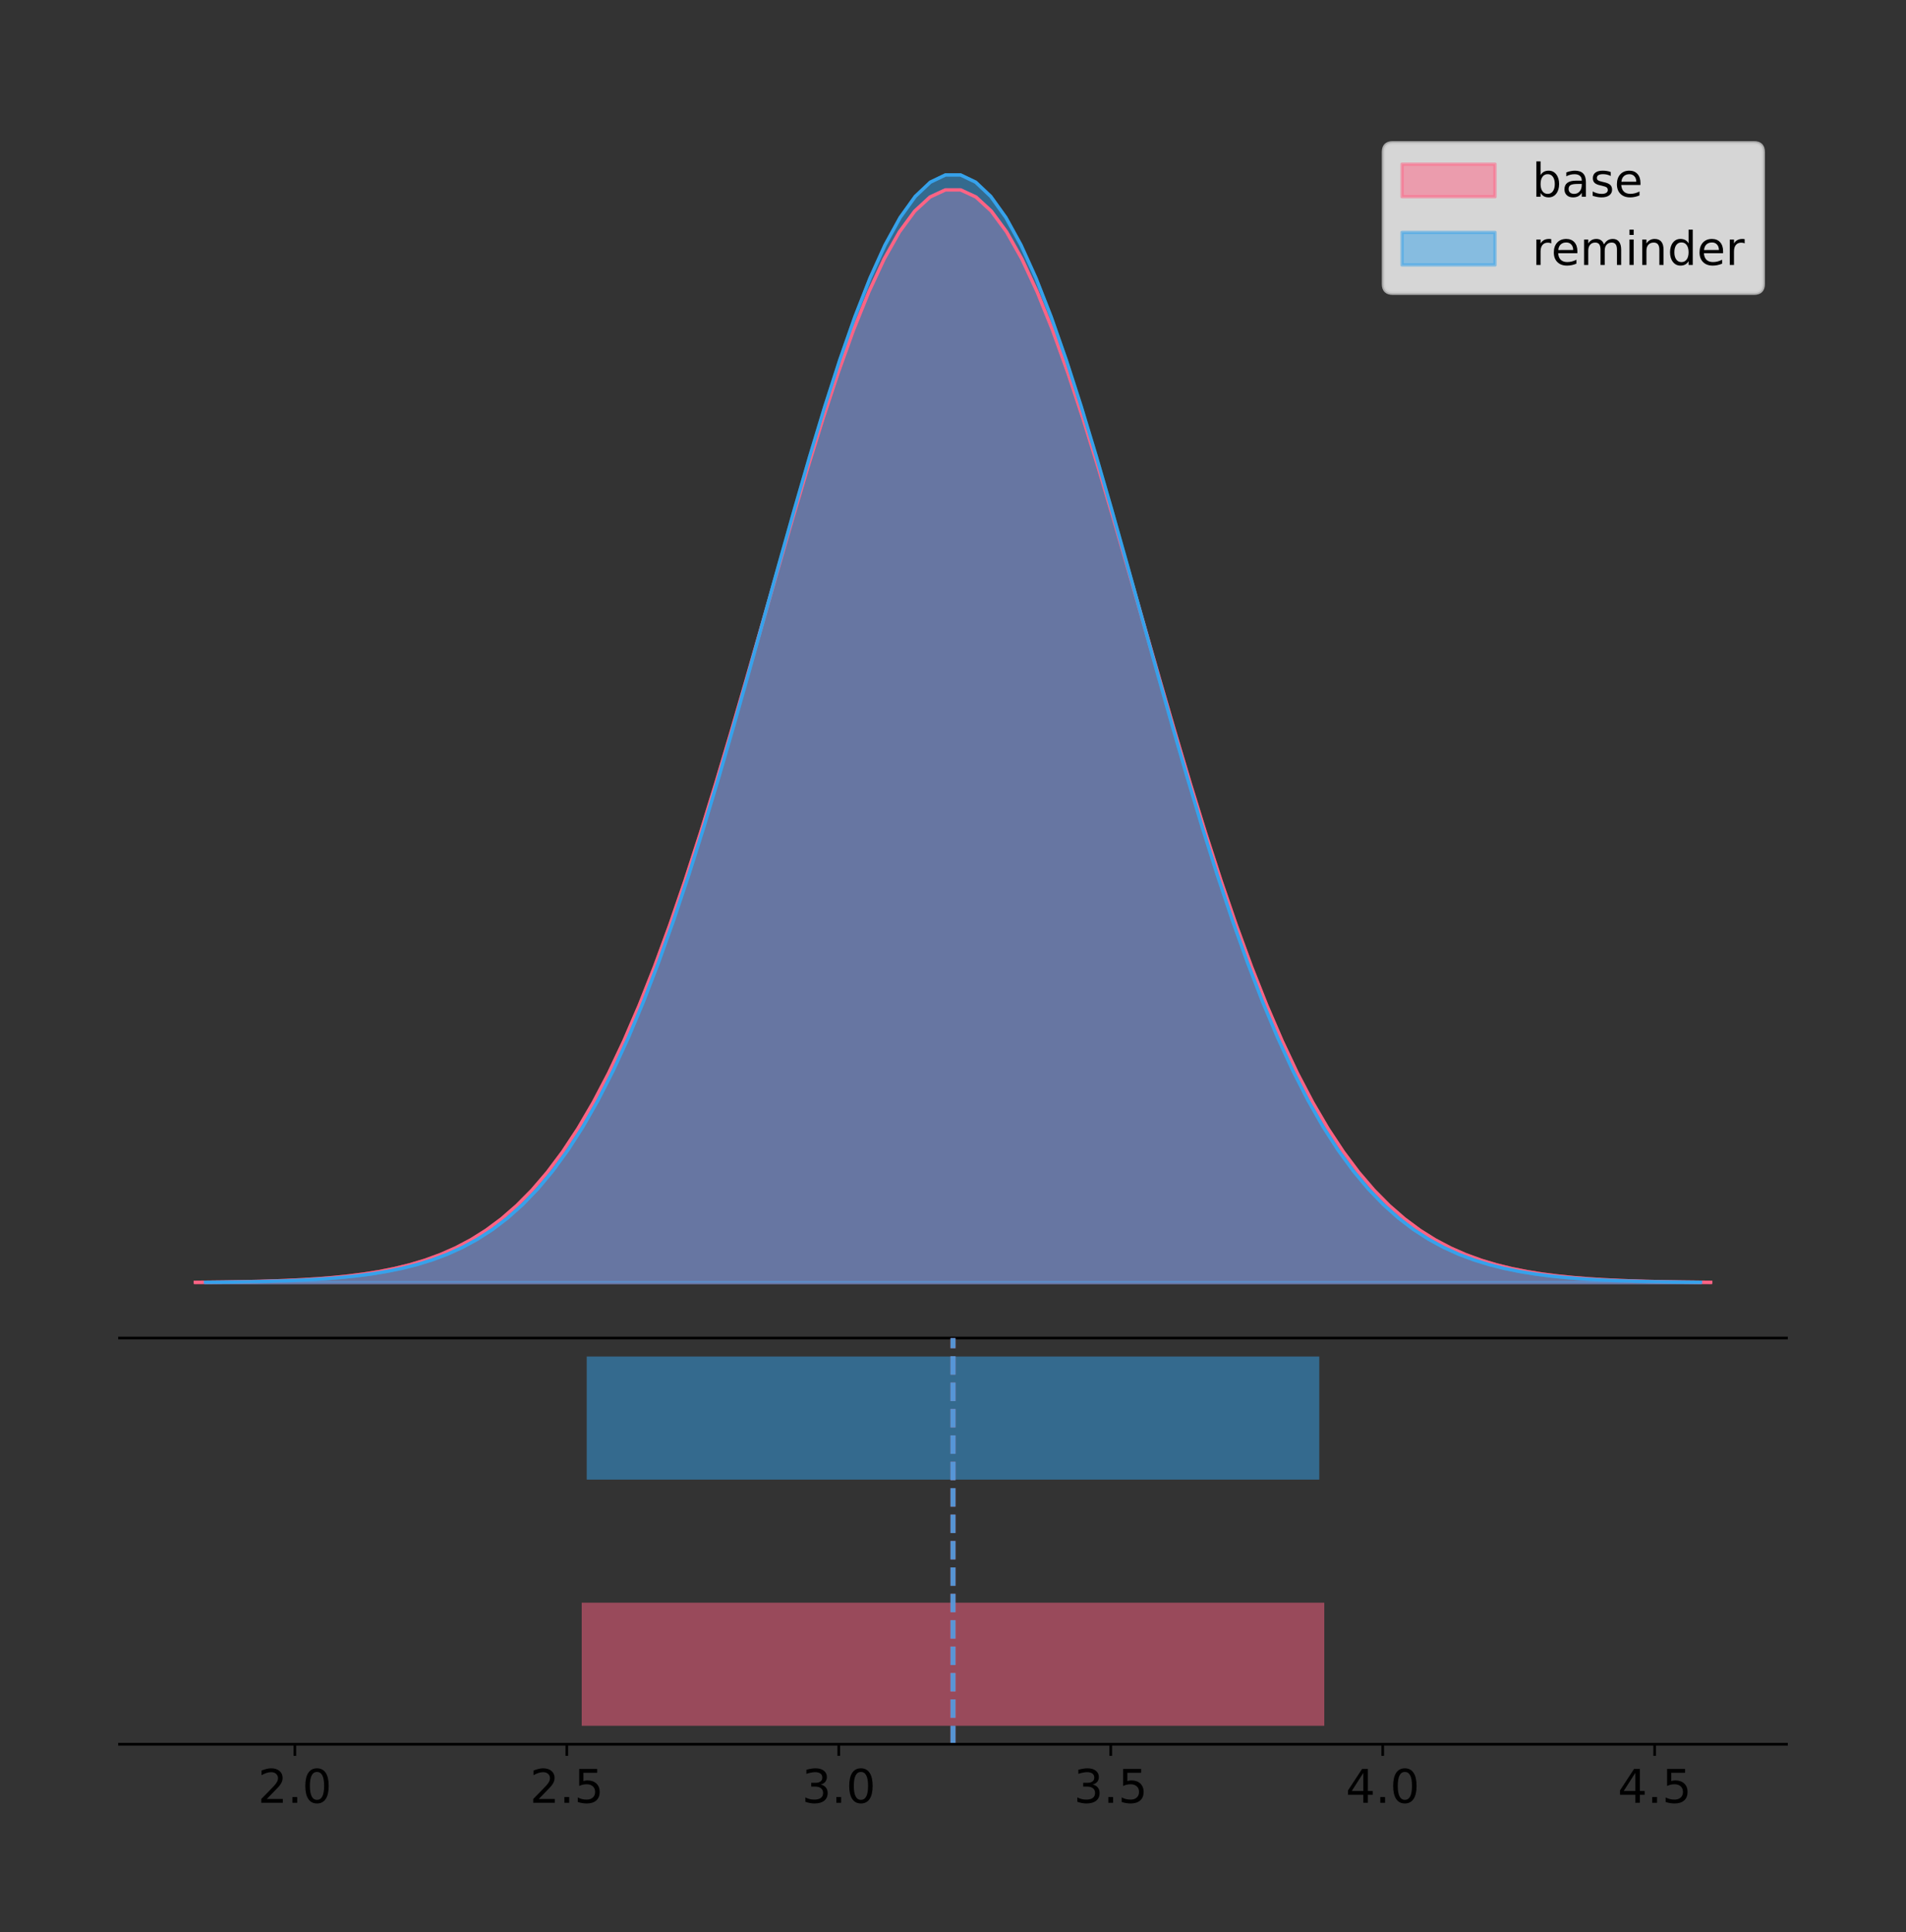 <?xml version="1.0" encoding="utf-8" standalone="no"?>
<!DOCTYPE svg PUBLIC "-//W3C//DTD SVG 1.1//EN"
  "http://www.w3.org/Graphics/SVG/1.1/DTD/svg11.dtd">
<!-- Created with matplotlib (https://matplotlib.org/) -->
<svg height="581.789pt" version="1.1" viewBox="0 0 574.2 581.789" width="574.2pt" xmlns="http://www.w3.org/2000/svg" xmlns:xlink="http://www.w3.org/1999/xlink">
 <rect x="0" y="0" width="574.2" height="581.789" fill="#333333" stroke="none"/>
 <defs>
  <style type="text/css">
*{stroke-linecap:butt;stroke-linejoin:round;}
  </style>
 </defs>
 <g id="figure_1">
  <g id="patch_1">
   <path d="M 0 581.789 
L 574.2 581.789 
L 574.2 0 
L 0 0 
z
" style="fill:none;"/>
  </g>
  <g id="axes_1">
   <g id="patch_2">
    <path d="M 36 402.93 
L 538.2 402.93 
L 538.2 36 
L 36 36 
z
" style="fill:none;"/>
   </g>
   <g id="PolyCollection_1">
    <defs>
     <path d="M 58.827 -195.538 
L 58.827 -195.648 
L 63.439 -195.69 
L 68.05 -195.746 
L 72.662 -195.821 
L 77.274 -195.92 
L 81.885 -196.051 
L 86.497 -196.221 
L 91.108 -196.443 
L 95.72 -196.728 
L 100.331 -197.093 
L 104.943 -197.558 
L 109.555 -198.143 
L 114.166 -198.877 
L 118.778 -199.79 
L 123.389 -200.916 
L 128.001 -202.298 
L 132.612 -203.978 
L 137.224 -206.007 
L 141.836 -208.44 
L 146.447 -211.335 
L 151.059 -214.754 
L 155.67 -218.76 
L 160.282 -223.419 
L 164.893 -228.795 
L 169.505 -234.949 
L 174.117 -241.937 
L 178.728 -249.81 
L 183.34 -258.605 
L 187.951 -268.348 
L 192.563 -279.049 
L 197.174 -290.7 
L 201.786 -303.27 
L 206.398 -316.707 
L 211.009 -330.933 
L 215.621 -345.844 
L 220.232 -361.312 
L 224.844 -377.181 
L 229.455 -393.274 
L 234.067 -409.392 
L 238.679 -425.318 
L 243.29 -440.823 
L 247.902 -455.671 
L 252.513 -469.621 
L 257.125 -482.44 
L 261.736 -493.904 
L 266.348 -503.806 
L 270.96 -511.964 
L 275.571 -518.224 
L 280.183 -522.466 
L 284.794 -524.608 
L 289.406 -524.608 
L 294.017 -522.466 
L 298.629 -518.224 
L 303.24 -511.964 
L 307.852 -503.806 
L 312.464 -493.904 
L 317.075 -482.44 
L 321.687 -469.621 
L 326.298 -455.671 
L 330.91 -440.823 
L 335.521 -425.318 
L 340.133 -409.392 
L 344.745 -393.274 
L 349.356 -377.181 
L 353.968 -361.312 
L 358.579 -345.844 
L 363.191 -330.933 
L 367.802 -316.707 
L 372.414 -303.27 
L 377.026 -290.7 
L 381.637 -279.049 
L 386.249 -268.348 
L 390.86 -258.605 
L 395.472 -249.81 
L 400.083 -241.937 
L 404.695 -234.949 
L 409.307 -228.795 
L 413.918 -223.419 
L 418.53 -218.76 
L 423.141 -214.754 
L 427.753 -211.335 
L 432.364 -208.44 
L 436.976 -206.007 
L 441.588 -203.978 
L 446.199 -202.298 
L 450.811 -200.916 
L 455.422 -199.79 
L 460.034 -198.877 
L 464.645 -198.143 
L 469.257 -197.558 
L 473.869 -197.093 
L 478.48 -196.728 
L 483.092 -196.443 
L 487.703 -196.221 
L 492.315 -196.051 
L 496.926 -195.92 
L 501.538 -195.821 
L 506.15 -195.746 
L 510.761 -195.69 
L 515.373 -195.648 
L 515.373 -195.538 
L 515.373 -195.538 
L 510.761 -195.538 
L 506.15 -195.538 
L 501.538 -195.538 
L 496.926 -195.538 
L 492.315 -195.538 
L 487.703 -195.538 
L 483.092 -195.538 
L 478.48 -195.538 
L 473.869 -195.538 
L 469.257 -195.538 
L 464.645 -195.538 
L 460.034 -195.538 
L 455.422 -195.538 
L 450.811 -195.538 
L 446.199 -195.538 
L 441.588 -195.538 
L 436.976 -195.538 
L 432.364 -195.538 
L 427.753 -195.538 
L 423.141 -195.538 
L 418.53 -195.538 
L 413.918 -195.538 
L 409.307 -195.538 
L 404.695 -195.538 
L 400.083 -195.538 
L 395.472 -195.538 
L 390.86 -195.538 
L 386.249 -195.538 
L 381.637 -195.538 
L 377.026 -195.538 
L 372.414 -195.538 
L 367.802 -195.538 
L 363.191 -195.538 
L 358.579 -195.538 
L 353.968 -195.538 
L 349.356 -195.538 
L 344.745 -195.538 
L 340.133 -195.538 
L 335.521 -195.538 
L 330.91 -195.538 
L 326.298 -195.538 
L 321.687 -195.538 
L 317.075 -195.538 
L 312.464 -195.538 
L 307.852 -195.538 
L 303.24 -195.538 
L 298.629 -195.538 
L 294.017 -195.538 
L 289.406 -195.538 
L 284.794 -195.538 
L 280.183 -195.538 
L 275.571 -195.538 
L 270.96 -195.538 
L 266.348 -195.538 
L 261.736 -195.538 
L 257.125 -195.538 
L 252.513 -195.538 
L 247.902 -195.538 
L 243.29 -195.538 
L 238.679 -195.538 
L 234.067 -195.538 
L 229.455 -195.538 
L 224.844 -195.538 
L 220.232 -195.538 
L 215.621 -195.538 
L 211.009 -195.538 
L 206.398 -195.538 
L 201.786 -195.538 
L 197.174 -195.538 
L 192.563 -195.538 
L 187.951 -195.538 
L 183.34 -195.538 
L 178.728 -195.538 
L 174.117 -195.538 
L 169.505 -195.538 
L 164.893 -195.538 
L 160.282 -195.538 
L 155.67 -195.538 
L 151.059 -195.538 
L 146.447 -195.538 
L 141.836 -195.538 
L 137.224 -195.538 
L 132.612 -195.538 
L 128.001 -195.538 
L 123.389 -195.538 
L 118.778 -195.538 
L 114.166 -195.538 
L 109.555 -195.538 
L 104.943 -195.538 
L 100.331 -195.538 
L 95.72 -195.538 
L 91.108 -195.538 
L 86.497 -195.538 
L 81.885 -195.538 
L 77.274 -195.538 
L 72.662 -195.538 
L 68.05 -195.538 
L 63.439 -195.538 
L 58.827 -195.538 
z
" id="md3fda3b515" style="stroke:#ff6384;stroke-opacity:0.5;"/>
    </defs>
    <g clip-path="url(#pa860cfb4e5)">
     <use style="fill:#ff6384;fill-opacity:0.5;stroke:#ff6384;stroke-opacity:0.5;" x="0" xlink:href="#md3fda3b515" y="581.789"/>
    </g>
   </g>
   <g id="PolyCollection_2">
    <defs>
     <path d="M 61.909 -195.538 
L 61.909 -195.65 
L 66.458 -195.692 
L 71.007 -195.749 
L 75.557 -195.825 
L 80.106 -195.925 
L 84.655 -196.058 
L 89.205 -196.23 
L 93.754 -196.455 
L 98.303 -196.744 
L 102.853 -197.115 
L 107.402 -197.585 
L 111.951 -198.179 
L 116.501 -198.923 
L 121.05 -199.848 
L 125.599 -200.99 
L 130.149 -202.39 
L 134.698 -204.093 
L 139.247 -206.151 
L 143.797 -208.617 
L 148.346 -211.552 
L 152.895 -215.017 
L 157.444 -219.078 
L 161.994 -223.801 
L 166.543 -229.25 
L 171.092 -235.488 
L 175.642 -242.572 
L 180.191 -250.552 
L 184.74 -259.468 
L 189.29 -269.344 
L 193.839 -280.192 
L 198.388 -292.002 
L 202.938 -304.744 
L 207.487 -318.365 
L 212.036 -332.786 
L 216.586 -347.901 
L 221.135 -363.58 
L 225.684 -379.667 
L 230.234 -395.98 
L 234.783 -412.318 
L 239.332 -428.462 
L 243.881 -444.18 
L 248.431 -459.23 
L 252.98 -473.372 
L 257.529 -486.366 
L 262.079 -497.987 
L 266.628 -508.025 
L 271.177 -516.294 
L 275.727 -522.64 
L 280.276 -526.94 
L 284.825 -529.111 
L 289.375 -529.111 
L 293.924 -526.94 
L 298.473 -522.64 
L 303.023 -516.294 
L 307.572 -508.025 
L 312.121 -497.987 
L 316.671 -486.366 
L 321.22 -473.372 
L 325.769 -459.23 
L 330.319 -444.18 
L 334.868 -428.462 
L 339.417 -412.318 
L 343.966 -395.98 
L 348.516 -379.667 
L 353.065 -363.58 
L 357.614 -347.901 
L 362.164 -332.786 
L 366.713 -318.365 
L 371.262 -304.744 
L 375.812 -292.002 
L 380.361 -280.192 
L 384.91 -269.344 
L 389.46 -259.468 
L 394.009 -250.552 
L 398.558 -242.572 
L 403.108 -235.488 
L 407.657 -229.25 
L 412.206 -223.801 
L 416.756 -219.078 
L 421.305 -215.017 
L 425.854 -211.552 
L 430.403 -208.617 
L 434.953 -206.151 
L 439.502 -204.093 
L 444.051 -202.39 
L 448.601 -200.99 
L 453.15 -199.848 
L 457.699 -198.923 
L 462.249 -198.179 
L 466.798 -197.585 
L 471.347 -197.115 
L 475.897 -196.744 
L 480.446 -196.455 
L 484.995 -196.23 
L 489.545 -196.058 
L 494.094 -195.925 
L 498.643 -195.825 
L 503.193 -195.749 
L 507.742 -195.692 
L 512.291 -195.65 
L 512.291 -195.538 
L 512.291 -195.538 
L 507.742 -195.538 
L 503.193 -195.538 
L 498.643 -195.538 
L 494.094 -195.538 
L 489.545 -195.538 
L 484.995 -195.538 
L 480.446 -195.538 
L 475.897 -195.538 
L 471.347 -195.538 
L 466.798 -195.538 
L 462.249 -195.538 
L 457.699 -195.538 
L 453.15 -195.538 
L 448.601 -195.538 
L 444.051 -195.538 
L 439.502 -195.538 
L 434.953 -195.538 
L 430.403 -195.538 
L 425.854 -195.538 
L 421.305 -195.538 
L 416.756 -195.538 
L 412.206 -195.538 
L 407.657 -195.538 
L 403.108 -195.538 
L 398.558 -195.538 
L 394.009 -195.538 
L 389.46 -195.538 
L 384.91 -195.538 
L 380.361 -195.538 
L 375.812 -195.538 
L 371.262 -195.538 
L 366.713 -195.538 
L 362.164 -195.538 
L 357.614 -195.538 
L 353.065 -195.538 
L 348.516 -195.538 
L 343.966 -195.538 
L 339.417 -195.538 
L 334.868 -195.538 
L 330.319 -195.538 
L 325.769 -195.538 
L 321.22 -195.538 
L 316.671 -195.538 
L 312.121 -195.538 
L 307.572 -195.538 
L 303.023 -195.538 
L 298.473 -195.538 
L 293.924 -195.538 
L 289.375 -195.538 
L 284.825 -195.538 
L 280.276 -195.538 
L 275.727 -195.538 
L 271.177 -195.538 
L 266.628 -195.538 
L 262.079 -195.538 
L 257.529 -195.538 
L 252.98 -195.538 
L 248.431 -195.538 
L 243.881 -195.538 
L 239.332 -195.538 
L 234.783 -195.538 
L 230.234 -195.538 
L 225.684 -195.538 
L 221.135 -195.538 
L 216.586 -195.538 
L 212.036 -195.538 
L 207.487 -195.538 
L 202.938 -195.538 
L 198.388 -195.538 
L 193.839 -195.538 
L 189.29 -195.538 
L 184.74 -195.538 
L 180.191 -195.538 
L 175.642 -195.538 
L 171.092 -195.538 
L 166.543 -195.538 
L 161.994 -195.538 
L 157.444 -195.538 
L 152.895 -195.538 
L 148.346 -195.538 
L 143.797 -195.538 
L 139.247 -195.538 
L 134.698 -195.538 
L 130.149 -195.538 
L 125.599 -195.538 
L 121.05 -195.538 
L 116.501 -195.538 
L 111.951 -195.538 
L 107.402 -195.538 
L 102.853 -195.538 
L 98.303 -195.538 
L 93.754 -195.538 
L 89.205 -195.538 
L 84.655 -195.538 
L 80.106 -195.538 
L 75.557 -195.538 
L 71.007 -195.538 
L 66.458 -195.538 
L 61.909 -195.538 
z
" id="mba521caff0" style="stroke:#36a2eb;stroke-opacity:0.5;"/>
    </defs>
    <g clip-path="url(#pa860cfb4e5)">
     <use style="fill:#36a2eb;fill-opacity:0.5;stroke:#36a2eb;stroke-opacity:0.5;" x="0" xlink:href="#mba521caff0" y="581.789"/>
    </g>
   </g>
   <g id="line2d_1">
    <path clip-path="url(#pa860cfb4e5)" d="M 58.827 386.141 
L 63.439 386.099 
L 68.05 386.043 
L 72.662 385.968 
L 77.274 385.869 
L 81.885 385.739 
L 86.497 385.568 
L 91.108 385.347 
L 95.72 385.061 
L 100.331 384.696 
L 104.943 384.232 
L 109.555 383.646 
L 114.166 382.912 
L 118.778 382 
L 123.389 380.873 
L 128.001 379.492 
L 132.612 377.811 
L 137.224 375.782 
L 141.836 373.349 
L 146.447 370.454 
L 151.059 367.035 
L 155.67 363.029 
L 160.282 358.37 
L 164.893 352.995 
L 169.505 346.841 
L 174.117 339.852 
L 178.728 331.98 
L 183.34 323.185 
L 187.951 313.441 
L 192.563 302.74 
L 197.174 291.089 
L 201.786 278.519 
L 206.398 265.082 
L 211.009 250.856 
L 215.621 235.945 
L 220.232 220.477 
L 224.844 204.608 
L 229.455 188.515 
L 234.067 172.397 
L 238.679 156.471 
L 243.29 140.966 
L 247.902 126.119 
L 252.513 112.168 
L 257.125 99.349 
L 261.736 87.886 
L 266.348 77.983 
L 270.96 69.825 
L 275.571 63.565 
L 280.183 59.324 
L 284.794 57.182 
L 289.406 57.182 
L 294.017 59.324 
L 298.629 63.565 
L 303.24 69.825 
L 307.852 77.983 
L 312.464 87.886 
L 317.075 99.349 
L 321.687 112.168 
L 326.298 126.119 
L 330.91 140.966 
L 335.521 156.471 
L 340.133 172.397 
L 344.745 188.515 
L 349.356 204.608 
L 353.968 220.477 
L 358.579 235.945 
L 363.191 250.856 
L 367.802 265.082 
L 372.414 278.519 
L 377.026 291.089 
L 381.637 302.74 
L 386.249 313.441 
L 390.86 323.185 
L 395.472 331.98 
L 400.083 339.852 
L 404.695 346.841 
L 409.307 352.995 
L 413.918 358.37 
L 418.53 363.029 
L 423.141 367.035 
L 427.753 370.454 
L 432.364 373.349 
L 436.976 375.782 
L 441.588 377.811 
L 446.199 379.492 
L 450.811 380.873 
L 455.422 382 
L 460.034 382.912 
L 464.645 383.646 
L 469.257 384.232 
L 473.869 384.696 
L 478.48 385.061 
L 483.092 385.347 
L 487.703 385.568 
L 492.315 385.739 
L 496.926 385.869 
L 501.538 385.968 
L 506.15 386.043 
L 510.761 386.099 
L 515.373 386.141 
" style="fill:none;stroke:#ff6384;stroke-linecap:square;"/>
   </g>
   <g id="line2d_2">
    <path clip-path="url(#pa860cfb4e5)" d="M 61.909 386.139 
L 66.458 386.097 
L 71.007 386.04 
L 75.557 385.965 
L 80.106 385.864 
L 84.655 385.732 
L 89.205 385.559 
L 93.754 385.334 
L 98.303 385.045 
L 102.853 384.675 
L 107.402 384.204 
L 111.951 383.61 
L 116.501 382.867 
L 121.05 381.941 
L 125.599 380.799 
L 130.149 379.399 
L 134.698 377.696 
L 139.247 375.639 
L 143.797 373.172 
L 148.346 370.238 
L 152.895 366.772 
L 157.444 362.711 
L 161.994 357.989 
L 166.543 352.539 
L 171.092 346.301 
L 175.642 339.217 
L 180.191 331.237 
L 184.74 322.322 
L 189.29 312.445 
L 193.839 301.597 
L 198.388 289.787 
L 202.938 277.045 
L 207.487 263.424 
L 212.036 249.004 
L 216.586 233.888 
L 221.135 218.209 
L 225.684 202.123 
L 230.234 185.809 
L 234.783 169.471 
L 239.332 153.327 
L 243.881 137.61 
L 248.431 122.559 
L 252.98 108.418 
L 257.529 95.423 
L 262.079 83.803 
L 266.628 73.765 
L 271.177 65.495 
L 275.727 59.15 
L 280.276 54.85 
L 284.825 52.679 
L 289.375 52.679 
L 293.924 54.85 
L 298.473 59.15 
L 303.023 65.495 
L 307.572 73.765 
L 312.121 83.803 
L 316.671 95.423 
L 321.22 108.418 
L 325.769 122.559 
L 330.319 137.61 
L 334.868 153.327 
L 339.417 169.471 
L 343.966 185.809 
L 348.516 202.123 
L 353.065 218.209 
L 357.614 233.888 
L 362.164 249.004 
L 366.713 263.424 
L 371.262 277.045 
L 375.812 289.787 
L 380.361 301.597 
L 384.91 312.445 
L 389.46 322.322 
L 394.009 331.237 
L 398.558 339.217 
L 403.108 346.301 
L 407.657 352.539 
L 412.206 357.989 
L 416.756 362.711 
L 421.305 366.772 
L 425.854 370.238 
L 430.403 373.172 
L 434.953 375.639 
L 439.502 377.696 
L 444.051 379.399 
L 448.601 380.799 
L 453.15 381.941 
L 457.699 382.867 
L 462.249 383.61 
L 466.798 384.204 
L 471.347 384.675 
L 475.897 385.045 
L 480.446 385.334 
L 484.995 385.559 
L 489.545 385.732 
L 494.094 385.864 
L 498.643 385.965 
L 503.193 386.04 
L 507.742 386.097 
L 512.291 386.139 
" style="fill:none;stroke:#36a2eb;stroke-linecap:square;"/>
   </g>
   <g id="patch_3">
    <path d="M 36 402.93 
L 538.2 402.93 
" style="fill:none;stroke:#000000;stroke-linecap:square;stroke-linejoin:miter;stroke-width:0.8;"/>
   </g>
   <g id="legend_1">
    <g id="patch_4">
     <path d="M 419.578 88.299 
L 528.4 88.299 
Q 531.2 88.299 531.2 85.499 
L 531.2 45.8 
Q 531.2 43 528.4 43 
L 419.578 43 
Q 416.778 43 416.778 45.8 
L 416.778 85.499 
Q 416.778 88.299 419.578 88.299 
z
" style="fill:#ffffff;opacity:0.8;stroke:#cccccc;stroke-linejoin:miter;"/>
    </g>
    <g id="patch_5">
     <path d="M 422.378 59.238 
L 450.378 59.238 
L 450.378 49.438 
L 422.378 49.438 
z
" style="fill:#ff6384;opacity:0.5;stroke:#ff6384;stroke-linejoin:miter;"/>
    </g>
    <g id="text_1">
     <!-- base -->
     <defs>
      <path d="M 48.688 27.297 
Q 48.688 37.203 44.609 42.844 
Q 40.531 48.484 33.406 48.484 
Q 26.266 48.484 22.188 42.844 
Q 18.109 37.203 18.109 27.297 
Q 18.109 17.391 22.188 11.75 
Q 26.266 6.109 33.406 6.109 
Q 40.531 6.109 44.609 11.75 
Q 48.688 17.391 48.688 27.297 
z
M 18.109 46.391 
Q 20.953 51.266 25.266 53.625 
Q 29.594 56 35.594 56 
Q 45.562 56 51.781 48.094 
Q 58.016 40.188 58.016 27.297 
Q 58.016 14.406 51.781 6.484 
Q 45.562 -1.422 35.594 -1.422 
Q 29.594 -1.422 25.266 0.953 
Q 20.953 3.328 18.109 8.203 
L 18.109 0 
L 9.078 0 
L 9.078 75.984 
L 18.109 75.984 
z
" id="DejaVuSans-98"/>
      <path d="M 34.281 27.484 
Q 23.391 27.484 19.188 25 
Q 14.984 22.516 14.984 16.5 
Q 14.984 11.719 18.141 8.906 
Q 21.297 6.109 26.703 6.109 
Q 34.188 6.109 38.703 11.406 
Q 43.219 16.703 43.219 25.484 
L 43.219 27.484 
z
M 52.203 31.203 
L 52.203 0 
L 43.219 0 
L 43.219 8.297 
Q 40.141 3.328 35.547 0.953 
Q 30.953 -1.422 24.312 -1.422 
Q 15.922 -1.422 10.953 3.297 
Q 6 8.016 6 15.922 
Q 6 25.141 12.172 29.828 
Q 18.359 34.516 30.609 34.516 
L 43.219 34.516 
L 43.219 35.406 
Q 43.219 41.609 39.141 45 
Q 35.062 48.391 27.688 48.391 
Q 23 48.391 18.547 47.266 
Q 14.109 46.141 10.016 43.891 
L 10.016 52.203 
Q 14.938 54.109 19.578 55.047 
Q 24.219 56 28.609 56 
Q 40.484 56 46.344 49.844 
Q 52.203 43.703 52.203 31.203 
z
" id="DejaVuSans-97"/>
      <path d="M 44.281 53.078 
L 44.281 44.578 
Q 40.484 46.531 36.375 47.5 
Q 32.281 48.484 27.875 48.484 
Q 21.188 48.484 17.844 46.438 
Q 14.5 44.391 14.5 40.281 
Q 14.5 37.156 16.891 35.375 
Q 19.281 33.594 26.516 31.984 
L 29.594 31.297 
Q 39.156 29.25 43.188 25.516 
Q 47.219 21.781 47.219 15.094 
Q 47.219 7.469 41.188 3.016 
Q 35.156 -1.422 24.609 -1.422 
Q 20.219 -1.422 15.453 -0.562 
Q 10.688 0.297 5.422 2 
L 5.422 11.281 
Q 10.406 8.688 15.234 7.391 
Q 20.062 6.109 24.812 6.109 
Q 31.156 6.109 34.562 8.281 
Q 37.984 10.453 37.984 14.406 
Q 37.984 18.062 35.516 20.016 
Q 33.062 21.969 24.703 23.781 
L 21.578 24.516 
Q 13.234 26.266 9.516 29.906 
Q 5.812 33.547 5.812 39.891 
Q 5.812 47.609 11.281 51.797 
Q 16.75 56 26.812 56 
Q 31.781 56 36.172 55.266 
Q 40.578 54.547 44.281 53.078 
z
" id="DejaVuSans-115"/>
      <path d="M 56.203 29.594 
L 56.203 25.203 
L 14.891 25.203 
Q 15.484 15.922 20.484 11.062 
Q 25.484 6.203 34.422 6.203 
Q 39.594 6.203 44.453 7.469 
Q 49.312 8.734 54.109 11.281 
L 54.109 2.781 
Q 49.266 0.734 44.188 -0.344 
Q 39.109 -1.422 33.891 -1.422 
Q 20.797 -1.422 13.156 6.188 
Q 5.516 13.812 5.516 26.812 
Q 5.516 40.234 12.766 48.109 
Q 20.016 56 32.328 56 
Q 43.359 56 49.781 48.891 
Q 56.203 41.797 56.203 29.594 
z
M 47.219 32.234 
Q 47.125 39.594 43.094 43.984 
Q 39.062 48.391 32.422 48.391 
Q 24.906 48.391 20.391 44.141 
Q 15.875 39.891 15.188 32.172 
z
" id="DejaVuSans-101"/>
     </defs>
     <g transform="translate(461.578 59.238)scale(0.14 -0.14)">
      <use xlink:href="#DejaVuSans-98"/>
      <use x="63.477" xlink:href="#DejaVuSans-97"/>
      <use x="124.756" xlink:href="#DejaVuSans-115"/>
      <use x="176.855" xlink:href="#DejaVuSans-101"/>
     </g>
    </g>
    <g id="patch_6">
     <path d="M 422.378 79.787 
L 450.378 79.787 
L 450.378 69.987 
L 422.378 69.987 
z
" style="fill:#36a2eb;opacity:0.5;stroke:#36a2eb;stroke-linejoin:miter;"/>
    </g>
    <g id="text_2">
     <!-- reminder -->
     <defs>
      <path d="M 41.109 46.297 
Q 39.594 47.172 37.812 47.578 
Q 36.031 48 33.891 48 
Q 26.266 48 22.188 43.047 
Q 18.109 38.094 18.109 28.812 
L 18.109 0 
L 9.078 0 
L 9.078 54.688 
L 18.109 54.688 
L 18.109 46.188 
Q 20.953 51.172 25.484 53.578 
Q 30.031 56 36.531 56 
Q 37.453 56 38.578 55.875 
Q 39.703 55.766 41.062 55.516 
z
" id="DejaVuSans-114"/>
      <path d="M 52 44.188 
Q 55.375 50.25 60.062 53.125 
Q 64.75 56 71.094 56 
Q 79.641 56 84.281 50.016 
Q 88.922 44.047 88.922 33.016 
L 88.922 0 
L 79.891 0 
L 79.891 32.719 
Q 79.891 40.578 77.094 44.375 
Q 74.312 48.188 68.609 48.188 
Q 61.625 48.188 57.562 43.547 
Q 53.516 38.922 53.516 30.906 
L 53.516 0 
L 44.484 0 
L 44.484 32.719 
Q 44.484 40.625 41.703 44.406 
Q 38.922 48.188 33.109 48.188 
Q 26.219 48.188 22.156 43.531 
Q 18.109 38.875 18.109 30.906 
L 18.109 0 
L 9.078 0 
L 9.078 54.688 
L 18.109 54.688 
L 18.109 46.188 
Q 21.188 51.219 25.484 53.609 
Q 29.781 56 35.688 56 
Q 41.656 56 45.828 52.969 
Q 50 49.953 52 44.188 
z
" id="DejaVuSans-109"/>
      <path d="M 9.422 54.688 
L 18.406 54.688 
L 18.406 0 
L 9.422 0 
z
M 9.422 75.984 
L 18.406 75.984 
L 18.406 64.594 
L 9.422 64.594 
z
" id="DejaVuSans-105"/>
      <path d="M 54.891 33.016 
L 54.891 0 
L 45.906 0 
L 45.906 32.719 
Q 45.906 40.484 42.875 44.328 
Q 39.844 48.188 33.797 48.188 
Q 26.516 48.188 22.312 43.547 
Q 18.109 38.922 18.109 30.906 
L 18.109 0 
L 9.078 0 
L 9.078 54.688 
L 18.109 54.688 
L 18.109 46.188 
Q 21.344 51.125 25.703 53.562 
Q 30.078 56 35.797 56 
Q 45.219 56 50.047 50.172 
Q 54.891 44.344 54.891 33.016 
z
" id="DejaVuSans-110"/>
      <path d="M 45.406 46.391 
L 45.406 75.984 
L 54.391 75.984 
L 54.391 0 
L 45.406 0 
L 45.406 8.203 
Q 42.578 3.328 38.25 0.953 
Q 33.938 -1.422 27.875 -1.422 
Q 17.969 -1.422 11.734 6.484 
Q 5.516 14.406 5.516 27.297 
Q 5.516 40.188 11.734 48.094 
Q 17.969 56 27.875 56 
Q 33.938 56 38.25 53.625 
Q 42.578 51.266 45.406 46.391 
z
M 14.797 27.297 
Q 14.797 17.391 18.875 11.75 
Q 22.953 6.109 30.078 6.109 
Q 37.203 6.109 41.297 11.75 
Q 45.406 17.391 45.406 27.297 
Q 45.406 37.203 41.297 42.844 
Q 37.203 48.484 30.078 48.484 
Q 22.953 48.484 18.875 42.844 
Q 14.797 37.203 14.797 27.297 
z
" id="DejaVuSans-100"/>
     </defs>
     <g transform="translate(461.578 79.787)scale(0.14 -0.14)">
      <use xlink:href="#DejaVuSans-114"/>
      <use x="41.082" xlink:href="#DejaVuSans-101"/>
      <use x="102.605" xlink:href="#DejaVuSans-109"/>
      <use x="200.018" xlink:href="#DejaVuSans-105"/>
      <use x="227.801" xlink:href="#DejaVuSans-110"/>
      <use x="291.18" xlink:href="#DejaVuSans-100"/>
      <use x="354.656" xlink:href="#DejaVuSans-101"/>
      <use x="416.18" xlink:href="#DejaVuSans-114"/>
     </g>
    </g>
   </g>
  </g>
  <g id="axes_2">
   <g id="patch_7">
    <path d="M 36 525.24 
L 538.2 525.24 
L 538.2 402.93 
L 36 402.93 
z
" style="fill:none;"/>
   </g>
   <g id="patch_8">
    <path clip-path="url(#pd8f390e7ef)" d="M 175.246 519.68 
L 398.954 519.68 
L 398.954 482.617 
L 175.246 482.617 
z
" style="fill:#ff6384;opacity:0.5;"/>
   </g>
   <g id="patch_9">
    <path clip-path="url(#pd8f390e7ef)" d="M 176.756 445.553 
L 397.444 445.553 
L 397.444 408.49 
L 176.756 408.49 
z
" style="fill:#36a2eb;opacity:0.5;"/>
   </g>
   <g id="matplotlib.axis_1">
    <g id="xtick_1">
     <g id="line2d_3">
      <defs>
       <path d="M 0 0 
L 0 3.5 
" id="m71f9d36562" style="stroke:#000000;stroke-width:0.8;"/>
      </defs>
      <g>
       <use style="stroke:#000000;stroke-width:0.8;" x="88.825" xlink:href="#m71f9d36562" y="525.24"/>
      </g>
     </g>
     <g id="text_3">
      <!-- 2.0 -->
      <defs>
       <path d="M 19.188 8.297 
L 53.609 8.297 
L 53.609 0 
L 7.328 0 
L 7.328 8.297 
Q 12.938 14.109 22.625 23.891 
Q 32.328 33.688 34.812 36.531 
Q 39.547 41.844 41.422 45.531 
Q 43.312 49.219 43.312 52.781 
Q 43.312 58.594 39.234 62.25 
Q 35.156 65.922 28.609 65.922 
Q 23.969 65.922 18.812 64.312 
Q 13.672 62.703 7.812 59.422 
L 7.812 69.391 
Q 13.766 71.781 18.938 73 
Q 24.125 74.219 28.422 74.219 
Q 39.75 74.219 46.484 68.547 
Q 53.219 62.891 53.219 53.422 
Q 53.219 48.922 51.531 44.891 
Q 49.859 40.875 45.406 35.406 
Q 44.188 33.984 37.641 27.219 
Q 31.109 20.453 19.188 8.297 
z
" id="DejaVuSans-50"/>
       <path d="M 10.688 12.406 
L 21 12.406 
L 21 0 
L 10.688 0 
z
" id="DejaVuSans-46"/>
       <path d="M 31.781 66.406 
Q 24.172 66.406 20.328 58.906 
Q 16.5 51.422 16.5 36.375 
Q 16.5 21.391 20.328 13.891 
Q 24.172 6.391 31.781 6.391 
Q 39.453 6.391 43.281 13.891 
Q 47.125 21.391 47.125 36.375 
Q 47.125 51.422 43.281 58.906 
Q 39.453 66.406 31.781 66.406 
z
M 31.781 74.219 
Q 44.047 74.219 50.516 64.516 
Q 56.984 54.828 56.984 36.375 
Q 56.984 17.969 50.516 8.266 
Q 44.047 -1.422 31.781 -1.422 
Q 19.531 -1.422 13.062 8.266 
Q 6.594 17.969 6.594 36.375 
Q 6.594 54.828 13.062 64.516 
Q 19.531 74.219 31.781 74.219 
z
" id="DejaVuSans-48"/>
      </defs>
      <g transform="translate(77.692 542.878)scale(0.14 -0.14)">
       <use xlink:href="#DejaVuSans-50"/>
       <use x="63.623" xlink:href="#DejaVuSans-46"/>
       <use x="95.41" xlink:href="#DejaVuSans-48"/>
      </g>
     </g>
    </g>
    <g id="xtick_2">
     <g id="line2d_4">
      <g>
       <use style="stroke:#000000;stroke-width:0.8;" x="170.757" xlink:href="#m71f9d36562" y="525.24"/>
      </g>
     </g>
     <g id="text_4">
      <!-- 2.5 -->
      <defs>
       <path d="M 10.797 72.906 
L 49.516 72.906 
L 49.516 64.594 
L 19.828 64.594 
L 19.828 46.734 
Q 21.969 47.469 24.109 47.828 
Q 26.266 48.188 28.422 48.188 
Q 40.625 48.188 47.75 41.5 
Q 54.891 34.812 54.891 23.391 
Q 54.891 11.625 47.562 5.094 
Q 40.234 -1.422 26.906 -1.422 
Q 22.312 -1.422 17.547 -0.641 
Q 12.797 0.141 7.719 1.703 
L 7.719 11.625 
Q 12.109 9.234 16.797 8.062 
Q 21.484 6.891 26.703 6.891 
Q 35.156 6.891 40.078 11.328 
Q 45.016 15.766 45.016 23.391 
Q 45.016 31 40.078 35.438 
Q 35.156 39.891 26.703 39.891 
Q 22.75 39.891 18.812 39.016 
Q 14.891 38.141 10.797 36.281 
z
" id="DejaVuSans-53"/>
      </defs>
      <g transform="translate(159.624 542.878)scale(0.14 -0.14)">
       <use xlink:href="#DejaVuSans-50"/>
       <use x="63.623" xlink:href="#DejaVuSans-46"/>
       <use x="95.41" xlink:href="#DejaVuSans-53"/>
      </g>
     </g>
    </g>
    <g id="xtick_3">
     <g id="line2d_5">
      <g>
       <use style="stroke:#000000;stroke-width:0.8;" x="252.689" xlink:href="#m71f9d36562" y="525.24"/>
      </g>
     </g>
     <g id="text_5">
      <!-- 3.0 -->
      <defs>
       <path d="M 40.578 39.312 
Q 47.656 37.797 51.625 33 
Q 55.609 28.219 55.609 21.188 
Q 55.609 10.406 48.188 4.484 
Q 40.766 -1.422 27.094 -1.422 
Q 22.516 -1.422 17.656 -0.516 
Q 12.797 0.391 7.625 2.203 
L 7.625 11.719 
Q 11.719 9.328 16.594 8.109 
Q 21.484 6.891 26.812 6.891 
Q 36.078 6.891 40.938 10.547 
Q 45.797 14.203 45.797 21.188 
Q 45.797 27.641 41.281 31.266 
Q 36.766 34.906 28.719 34.906 
L 20.219 34.906 
L 20.219 43.016 
L 29.109 43.016 
Q 36.375 43.016 40.234 45.922 
Q 44.094 48.828 44.094 54.297 
Q 44.094 59.906 40.109 62.906 
Q 36.141 65.922 28.719 65.922 
Q 24.656 65.922 20.016 65.031 
Q 15.375 64.156 9.812 62.312 
L 9.812 71.094 
Q 15.438 72.656 20.344 73.438 
Q 25.25 74.219 29.594 74.219 
Q 40.828 74.219 47.359 69.109 
Q 53.906 64.016 53.906 55.328 
Q 53.906 49.266 50.438 45.094 
Q 46.969 40.922 40.578 39.312 
z
" id="DejaVuSans-51"/>
      </defs>
      <g transform="translate(241.556 542.878)scale(0.14 -0.14)">
       <use xlink:href="#DejaVuSans-51"/>
       <use x="63.623" xlink:href="#DejaVuSans-46"/>
       <use x="95.41" xlink:href="#DejaVuSans-48"/>
      </g>
     </g>
    </g>
    <g id="xtick_4">
     <g id="line2d_6">
      <g>
       <use style="stroke:#000000;stroke-width:0.8;" x="334.621" xlink:href="#m71f9d36562" y="525.24"/>
      </g>
     </g>
     <g id="text_6">
      <!-- 3.5 -->
      <g transform="translate(323.488 542.878)scale(0.14 -0.14)">
       <use xlink:href="#DejaVuSans-51"/>
       <use x="63.623" xlink:href="#DejaVuSans-46"/>
       <use x="95.41" xlink:href="#DejaVuSans-53"/>
      </g>
     </g>
    </g>
    <g id="xtick_5">
     <g id="line2d_7">
      <g>
       <use style="stroke:#000000;stroke-width:0.8;" x="416.553" xlink:href="#m71f9d36562" y="525.24"/>
      </g>
     </g>
     <g id="text_7">
      <!-- 4.0 -->
      <defs>
       <path d="M 37.797 64.312 
L 12.891 25.391 
L 37.797 25.391 
z
M 35.203 72.906 
L 47.609 72.906 
L 47.609 25.391 
L 58.016 25.391 
L 58.016 17.188 
L 47.609 17.188 
L 47.609 0 
L 37.797 0 
L 37.797 17.188 
L 4.891 17.188 
L 4.891 26.703 
z
" id="DejaVuSans-52"/>
      </defs>
      <g transform="translate(405.42 542.878)scale(0.14 -0.14)">
       <use xlink:href="#DejaVuSans-52"/>
       <use x="63.623" xlink:href="#DejaVuSans-46"/>
       <use x="95.41" xlink:href="#DejaVuSans-48"/>
      </g>
     </g>
    </g>
    <g id="xtick_6">
     <g id="line2d_8">
      <g>
       <use style="stroke:#000000;stroke-width:0.8;" x="498.485" xlink:href="#m71f9d36562" y="525.24"/>
      </g>
     </g>
     <g id="text_8">
      <!-- 4.5 -->
      <g transform="translate(487.352 542.878)scale(0.14 -0.14)">
       <use xlink:href="#DejaVuSans-52"/>
       <use x="63.623" xlink:href="#DejaVuSans-46"/>
       <use x="95.41" xlink:href="#DejaVuSans-53"/>
      </g>
     </g>
    </g>
   </g>
   <g id="line2d_9">
    <path clip-path="url(#pd8f390e7ef)" d="M 287.1 525.24 
L 287.1 402.93 
" style="fill:none;stroke:#ff6384;stroke-dasharray:5.55,2.4;stroke-dashoffset:0;stroke-opacity:0.8;stroke-width:1.5;"/>
   </g>
   <g id="line2d_10">
    <path clip-path="url(#pd8f390e7ef)" d="M 287.1 525.24 
L 287.1 402.93 
" style="fill:none;stroke:#36a2eb;stroke-dasharray:5.55,2.4;stroke-dashoffset:0;stroke-opacity:0.8;stroke-width:1.5;"/>
   </g>
   <g id="patch_10">
    <path d="M 36 525.24 
L 538.2 525.24 
" style="fill:none;stroke:#000000;stroke-linecap:square;stroke-linejoin:miter;stroke-width:0.8;"/>
   </g>
  </g>
 </g>
 <defs>
  <clipPath id="pa860cfb4e5">
   <rect height="366.93" width="502.2" x="36" y="36"/>
  </clipPath>
  <clipPath id="pd8f390e7ef">
   <rect height="122.31" width="502.2" x="36" y="402.93"/>
  </clipPath>
 </defs>
</svg>
